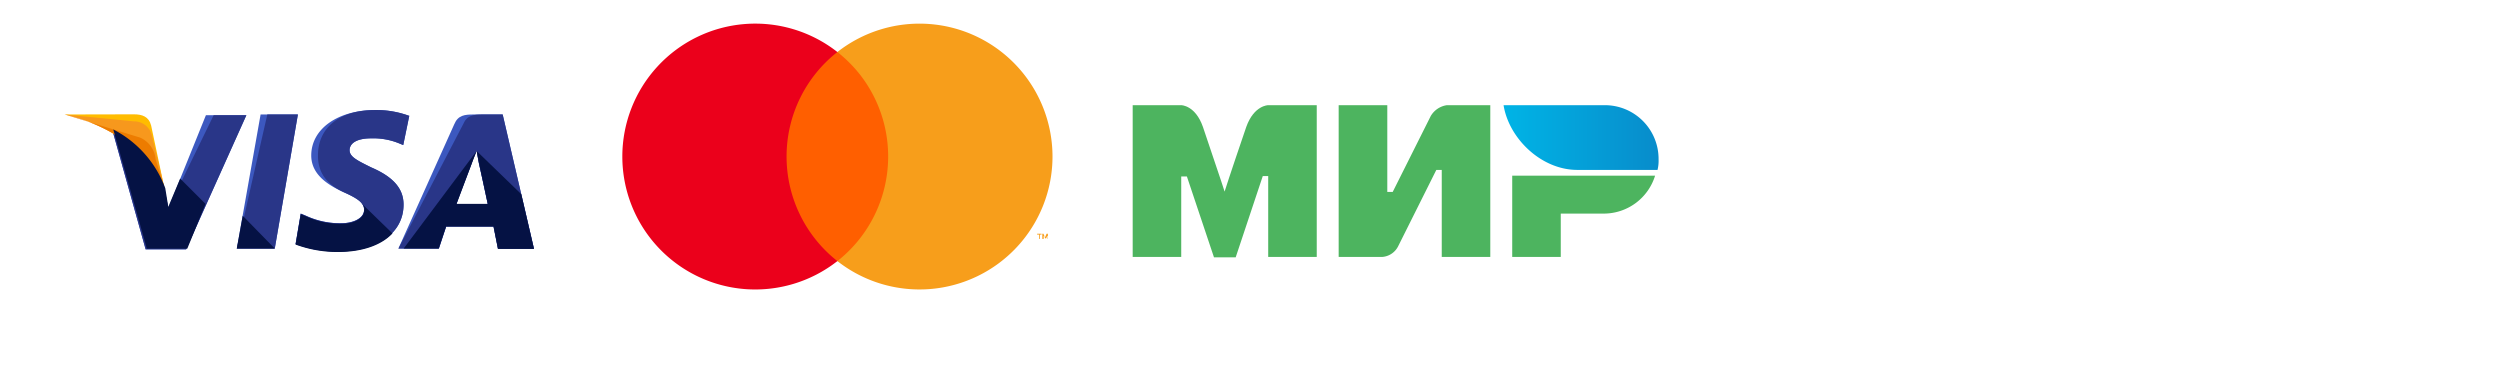 <svg id="1999b590-9af2-44c2-a15d-aa168866fcc0" data-name="Слой 1" xmlns="http://www.w3.org/2000/svg" xmlns:xlink="http://www.w3.org/1999/xlink" width="309" height="47" viewBox="0 0 309 47">
  <defs>
    <style>
      .\38 f0ce25e-75d6-44ce-9305-776ef6bfd985 {
        fill: none;
      }

      .\31 4e369aa-dc87-498c-a342-c2374f027554 {
        fill: #3c58bf;
      }

      .\31 7d8df3c-71a3-4552-a53a-bb65a30b1090 {
        fill: #293688;
      }

      .\31 b99ec9e-71ef-4fd4-b3fd-c60ab306f7ac {
        fill: #ffbc00;
      }

      .\31 6cf560a-a2ef-472a-a099-349fc0720220 {
        fill: #f7981d;
      }

      .\35 da68e7d-4248-4e5a-b74a-3884ff6f7df0 {
        fill: #ed7c00;
      }

      .fae92298-a134-452a-ad6e-01f4ddc9827b {
        fill: #051244;
      }

      .c4501e0e-0ea6-4b6d-a1fa-b6bff6d2f179 {
        fill: url(#0997b346-13e9-4f14-a0cd-5be182fddc7e);
      }

      .\30 fc1fcb4-de58-417c-bcdc-c99e2869a826 {
        fill: #4db45f;
      }

      .e5087f40-0593-402d-9813-5a35945eb860 {
        fill: #fff;
      }

      .\38 88fb556-d332-4219-a24b-0e2efef1fc8e {
        fill: #ff5f00;
      }

      .\32 d6f83f9-3c9f-4709-a7cc-8d6297b71fea {
        fill: #eb001b;
      }

      .\37 5af1cb9-6afe-442a-9d76-438fddee8308 {
        fill: #f79e1b;
      }
    </style>
    <linearGradient id="0997b346-13e9-4f14-a0cd-5be182fddc7e" data-name="Безымянный градиент 2" x1="185.8" y1="990.98" x2="205" y2="990.98" gradientTransform="matrix(1, 0, 0, -1, 0, 1008)" gradientUnits="userSpaceOnUse">
      <stop offset="0" stop-color="#00b4e6"/>
      <stop offset="1" stop-color="#088ccb"/>
    </linearGradient>
  </defs>
  <title>payment-systems</title>
  <rect class="8f0ce25e-75d6-44ce-9305-776ef6bfd985" width="309" height="47"/>
  <g>
    <polygon class="14e369aa-dc87-498c-a342-c2374f027554" points="29.27 30.72 32.21 14.15 36.82 14.15 33.96 30.72 29.27 30.72"/>
    <polygon class="17d8df3c-71a3-4552-a53a-bb65a30b1090" points="29.27 30.72 33.04 14.15 36.82 14.15 33.96 30.72 29.27 30.72"/>
    <path class="14e369aa-dc87-498c-a342-c2374f027554" d="M50.63,14.34a11.71,11.71,0,0,0-4.24-.74c-4.6,0-7.92,2.3-7.92,5.62,0,2.48,2.3,3.77,4.15,4.6S45,25.2,45,25.94c0,1.1-1.47,1.65-2.76,1.65a9.92,9.92,0,0,1-4.42-.92l-.65-.27-.64,3.77a14.92,14.92,0,0,0,5.25.92c4.88,0,8.1-2.3,8.1-5.8,0-1.93-1.2-3.4-4-4.6-1.66-.83-2.67-1.29-2.67-2.12s.83-1.47,2.67-1.47a8.42,8.42,0,0,1,3.5.64l.46.19.74-3.59Z"/>
    <path class="17d8df3c-71a3-4552-a53a-bb65a30b1090" d="M50.63,14.34a11.71,11.71,0,0,0-4.24-.74c-4.6,0-7.09,2.3-7.09,5.62,0,2.48,1.47,3.77,3.32,4.6S45,25.2,45,25.94c0,1.1-1.47,1.65-2.76,1.65a9.92,9.92,0,0,1-4.42-.92l-.65-.27-.64,3.77a14.92,14.92,0,0,0,5.25.92c4.88,0,8.1-2.3,8.1-5.8,0-1.93-1.2-3.4-4-4.6-1.66-.83-2.67-1.29-2.67-2.12s.83-1.47,2.67-1.47a8.42,8.42,0,0,1,3.5.64l.46.19.74-3.59Z"/>
    <path class="14e369aa-dc87-498c-a342-c2374f027554" d="M58.54,14.15c-1.1,0-1.93.09-2.39,1.2L49.24,30.72h5L55.14,28H61l.55,2.76H66L62.13,14.15Zm-2.11,11c.27-.83,1.84-4.88,1.84-4.88s.36-1,.64-1.66l.28,1.57s.92,4.14,1.1,5.06H56.43Z"/>
    <path class="17d8df3c-71a3-4552-a53a-bb65a30b1090" d="M59.65,14.15c-1.11,0-1.94.09-2.4,1.2l-8,15.37h5L55.14,28H61l.55,2.76H66L62.13,14.15Zm-3.22,11c.36-.92,1.84-4.88,1.84-4.88s.36-1,.64-1.66l.28,1.57s.92,4.14,1.1,5.06H56.43Z"/>
    <path class="14e369aa-dc87-498c-a342-c2374f027554" d="M20.8,25.75l-.46-2.39a13.34,13.34,0,0,0-6.45-7.27L18,30.82h5l7.45-16.58h-5Z"/>
    <path class="17d8df3c-71a3-4552-a53a-bb65a30b1090" d="M20.8,25.75l-.46-2.39a13.34,13.34,0,0,0-6.45-7.27L18,30.82h5l7.45-16.58H26.41Z"/>
    <path class="1b99ec9e-71ef-4fd4-b3fd-c60ab306f7ac" d="M8,14.15l.83.19c5.89,1.38,9.94,4.88,11.51,9l-1.66-7.83c-.28-1.1-1.11-1.38-2.12-1.38Z"/>
    <path class="16cf560a-a2ef-472a-a099-349fc0720220" d="M8,14.15H8c5.89,1.38,10.77,5,12.34,9.12l-1.57-6.54A2.25,2.25,0,0,0,16.56,15Z"/>
    <path class="5da68e7d-4248-4e5a-b74a-3884ff6f7df0" d="M8,14.15H8c5.89,1.38,10.77,5,12.34,9.12l-1.11-3.59A3.22,3.22,0,0,0,17.3,17Z"/>
    <g>
      <path class="fae92298-a134-452a-ad6e-01f4ddc9827b" d="M25.4,25.2l-3.13-3.13-1.47,3.5-.37-2.3A13.36,13.36,0,0,0,14,16l4.15,14.73h5Z"/>
      <polygon class="fae92298-a134-452a-ad6e-01f4ddc9827b" points="33.96 30.72 30 26.67 29.27 30.72 33.96 30.72"/>
      <path class="fae92298-a134-452a-ad6e-01f4ddc9827b" d="M44.55,25h0c.37.36.55.64.46,1,0,1.1-1.47,1.66-2.76,1.66a10.06,10.06,0,0,1-4.42-.92l-.65-.28-.64,3.77a14.92,14.92,0,0,0,5.25.92c2.94,0,5.34-.82,6.72-2.3Z"/>
      <path class="fae92298-a134-452a-ad6e-01f4ddc9827b" d="M49.89,30.72h4.33L55.14,28H61l.55,2.76H66L64.43,24l-5.52-5.34.28,1.48s.92,4.14,1.1,5.06H56.43c.36-.92,1.84-4.88,1.84-4.88s.36-1,.64-1.66"/>
    </g>
  </g>
  <g>
    <path id="b0bc30c7-a77c-4a5f-af3b-62210554b536" data-name="path10" class="c4501e0e-0ea6-4b6d-a1fa-b6bff6d2f179" d="M198.3,13H185.84c.67,4.15,4.69,8,9.11,8h9.92A4.69,4.69,0,0,0,205,19.7,6.64,6.64,0,0,0,198.3,13Z"/>
    <path id="a33e6b4a-fbac-40d0-aed9-0c6abb2b6cbc" data-name="path12" class="0fc1fcb4-de58-417c-bcdc-c99e2869a826" d="M186.91,21.71V31.76h6V26.4h5.36a6.64,6.64,0,0,0,6.3-4.69Z"/>
    <path id="a2974861-29ad-4ea1-b841-314e64abcf69" data-name="path14" class="0fc1fcb4-de58-417c-bcdc-c99e2869a826" d="M165.46,13V31.76h5.36a2.4,2.4,0,0,0,2-1.34L177.53,21h.67V31.76h6V13h-5.36a2.77,2.77,0,0,0-2,1.34l-4.7,9.38h-.67V13Z"/>
    <path id="4df536f4-f445-46ba-8420-5e1d737c3361" data-name="path16" class="0fc1fcb4-de58-417c-bcdc-c99e2869a826" d="M140,31.76V13h6s1.74,0,2.68,2.68c2.41,7.1,2.68,8,2.68,8s.54-1.74,2.68-8C155,13,156.75,13,156.75,13h6V31.76h-6v-10h-.67l-3.35,10.05h-2.68l-3.35-10H146V31.76Z"/>
  </g>
  <path class="e5087f40-0593-402d-9813-5a35945eb860" d="M86.59,44V41.3a1.62,1.62,0,0,0-1.51-1.73h-.21a1.7,1.7,0,0,0-1.53.77,1.58,1.58,0,0,0-1.44-.77,1.43,1.43,0,0,0-1.28.65v-.54h-1V44h1v-2.4a1,1,0,0,1,.87-1.15h.2c.63,0,1,.41,1,1.15v2.43h1V41.64a1,1,0,0,1,.88-1.15h.18c.65,0,1,.41,1,1.15v2.43Zm14.18-4.36H99.21V38.35h-1v1.33h-.87v.86h.89v2c0,1,.39,1.62,1.51,1.62a2.26,2.26,0,0,0,1.19-.34L100.7,43a1.82,1.82,0,0,1-.84.25c-.46,0-.63-.3-.63-.74v-2h1.55Zm8.1-.11a1.26,1.26,0,0,0-1.15.64v-.53h-.94V44h1V41.59c0-.72.31-1.12.91-1.12a1.71,1.71,0,0,1,.59.11l.29-.91a1.89,1.89,0,0,0-.67-.12ZM96.63,40a3.37,3.37,0,0,0-1.78-.45C93.74,39.57,93,40.1,93,41s.53,1.15,1.51,1.29l.45.07c.52.07.77.21.77.45s-.35.53-1,.53a2.3,2.3,0,0,1-1.46-.45l-.45.73a3.1,3.1,0,0,0,1.89.57c1.26,0,2-.59,2-1.42s-.58-1.17-1.53-1.31l-.45-.06c-.41-.06-.74-.14-.74-.43s.31-.51.83-.51a2.76,2.76,0,0,1,1.37.37Zm25.42-.45a1.28,1.28,0,0,0-1.15.64v-.53H120V44h1V41.59c0-.72.31-1.12.91-1.12a1.73,1.73,0,0,1,.6.11l.29-.91a2,2,0,0,0-.68-.12Zm-12.23,2.28a2.2,2.2,0,0,0,2.12,2.28h.21a2.25,2.25,0,0,0,1.57-.52l-.46-.76a2,2,0,0,1-1.14.39,1.41,1.41,0,0,1,0-2.8,2,2,0,0,1,1.14.4l.46-.77a2.29,2.29,0,0,0-1.57-.52,2.21,2.21,0,0,0-2.33,2.08v.22Zm8.89,0V39.68h-.95v.53a1.64,1.64,0,0,0-1.37-.64,2.28,2.28,0,0,0,0,4.56,1.64,1.64,0,0,0,1.37-.64V44h.95Zm-3.53,0a1.35,1.35,0,1,1,0,.1Zm-11.46-2.28a2.28,2.28,0,1,0,.07,4.56h0a2.65,2.65,0,0,0,1.81-.59l-.46-.7a2,2,0,0,1-1.27.45,1.2,1.2,0,0,1-1.3-1.07h3.24v-.36a2.07,2.07,0,0,0-2.07-2.28Zm0,.85a1.08,1.08,0,0,1,1.11,1.06h-2.28a1.12,1.12,0,0,1,1.16-1.06Zm23.79,1.44V37.93h-.92v2.28a1.64,1.64,0,0,0-1.37-.64,2.28,2.28,0,0,0,0,4.56,1.64,1.64,0,0,0,1.37-.64V44h.92Zm1.58,1.55a.47.47,0,0,1,.17,0,.46.46,0,0,1,.15.09.42.42,0,0,1,.09.14.38.38,0,0,1,0,.33.34.34,0,0,1-.09.14.46.46,0,0,1-.15.09.33.33,0,0,1-.17,0,.45.45,0,0,1-.41-.27.38.38,0,0,1,0-.33.45.45,0,0,1,.1-.14.34.34,0,0,1,.14-.09.29.29,0,0,1,.18,0Zm0,.77a.28.28,0,0,0,.13,0,.41.41,0,0,0,.11-.07.34.34,0,0,0,0-.46.41.41,0,0,0-.11-.07.28.28,0,0,0-.13,0,.31.31,0,0,0-.13,0,.26.26,0,0,0-.11.07.34.34,0,0,0,0,.46.41.41,0,0,0,.11.07.32.32,0,0,0,.14,0Zm0-.55a.28.28,0,0,1,.12,0,.15.15,0,0,1,0,.1.11.11,0,0,1,0,.08.18.18,0,0,1-.1,0l.13.15h-.1l-.13-.15h0V44h-.08v-.4Zm-.1.08v.11h.15a0,0,0,0,0,0,0,0,0,0,0,0,0,0,0,0,0,0,0,0,0Zm-5-1.85a1.23,1.23,0,1,1,0,.1A.34.34,0,0,1,124,41.86Zm-32.06,0V39.68H91v.53a1.64,1.64,0,0,0-1.36-.64,2.28,2.28,0,1,0,0,4.56A1.64,1.64,0,0,0,91,43.49V44h1Zm-3.53,0a1.32,1.32,0,1,1,1.32,1.4A1.31,1.31,0,0,1,88.4,42v-.11Z"/>
  <g id="0b057835-d49d-47ff-93db-d2224b984b93" data-name=" Group ">
    <rect class="888fb556-d332-4219-a24b-0e2efef1fc8e" x="96.31" y="6.43" width="14.38" height="25.84"/>
    <path id="8edce446-7b82-4a37-aa2f-e7ba7061ee70" data-name=" Path " class="2d6f83f9-3c9f-4709-a7cc-8d6297b71fea" d="M97.22,19.35A16.41,16.41,0,0,1,103.5,6.43a16.43,16.43,0,1,0,0,25.84A16.43,16.43,0,0,1,97.22,19.35Z"/>
    <path class="75af1cb9-6afe-442a-9d76-438fddee8308" d="M130.09,19.35A16.44,16.44,0,0,1,103.5,32.27a16.45,16.45,0,0,0,2.77-23.08,16.82,16.82,0,0,0-2.77-2.76,16.44,16.44,0,0,1,26.59,12.92Z"/>
    <path class="75af1cb9-6afe-442a-9d76-438fddee8308" d="M128.52,29.53V29h.21v-.11h-.54V29h.23v.53Zm1,0v-.64h-.16l-.2.45-.19-.45h-.14v.64H129v-.48l.18.41h.13l.17-.41v.48Z"/>
  </g>
  <path class="e5087f40-0593-402d-9813-5a35945eb860" d="M237.46,20a7.11,7.11,0,0,0,4.43,6.47A17.36,17.36,0,0,1,239.61,31c-1.38,1.95-2.8,3.89-5.05,3.93s-2.92-1.27-5.45-1.27-3.31,1.23-5.4,1.31-3.83-2.11-5.21-4.05c-2.84-4-5-11.21-2.1-16.1a8.1,8.1,0,0,1,6.83-4c2.13,0,4.15,1.38,5.45,1.38s3.74-1.71,6.32-1.46a7.78,7.78,0,0,1,6,3.17A7.22,7.22,0,0,0,237.46,20M233.31,8.1A6.91,6.91,0,0,0,235,3a7.45,7.45,0,0,0-4.86,2.42,6.53,6.53,0,0,0-1.75,4.95,6.22,6.22,0,0,0,4.89-2.27M250,5.79q1.41-.23,2.82-.39a29.78,29.78,0,0,1,3.4-.17,14.71,14.71,0,0,1,4.57.63,8,8,0,0,1,3.16,1.79,7.33,7.33,0,0,1,1.66,2.45,8.57,8.57,0,0,1,.59,3.28,8.85,8.85,0,0,1-.82,3.93,8.14,8.14,0,0,1-2.22,2.82,9.51,9.51,0,0,1-3.36,1.7,15,15,0,0,1-4.24.56,17.17,17.17,0,0,1-3.49-.3V34.51H250V5.79Zm2.07,14.49a8.85,8.85,0,0,0,1.68.3c.62.06,1.28.09,2,.09a9.44,9.44,0,0,0,6.16-1.81,6.53,6.53,0,0,0,2.18-5.31,7,7,0,0,0-.57-2.93,5.37,5.37,0,0,0-1.64-2,7.61,7.61,0,0,0-2.51-1.21A12,12,0,0,0,256.12,7a23.65,23.65,0,0,0-2.42.11,15.34,15.34,0,0,0-1.64.24v13ZM282.7,29.6c0,.83,0,1.66,0,2.5a16.93,16.93,0,0,0,.26,2.41h-1.94l-.31-2.93h-.09a7.2,7.2,0,0,1-1,1.21,8.07,8.07,0,0,1-1.43,1.1,8.28,8.28,0,0,1-1.86.8,8.74,8.74,0,0,1-2.27.3,7,7,0,0,1-2.72-.5,5.59,5.59,0,0,1-1.92-1.29,5.12,5.12,0,0,1-1.12-1.84,5.84,5.84,0,0,1-.38-2.07,6.28,6.28,0,0,1,3.16-5.64q3.15-2,9.51-1.9v-.56a13.47,13.47,0,0,0-.15-1.88,6,6,0,0,0-.69-2,4.32,4.32,0,0,0-1.59-1.59,5.47,5.47,0,0,0-2.87-.65,9.57,9.57,0,0,0-5.16,1.55l-.66-1.51a9.81,9.81,0,0,1,2.91-1.35,11.45,11.45,0,0,1,3.13-.41,7.65,7.65,0,0,1,3.6.73,5.91,5.91,0,0,1,2.19,1.9,7.06,7.06,0,0,1,1.08,2.61,14.48,14.48,0,0,1,.29,2.87V29.6Zm-2.08-6.17a29.42,29.42,0,0,0-3.51.13,13.16,13.16,0,0,0-3.38.75A6.49,6.49,0,0,0,271.17,26a4.28,4.28,0,0,0-1,3,3.9,3.9,0,0,0,1.28,3.24,4.44,4.44,0,0,0,2.87,1,7.07,7.07,0,0,0,2.29-.34,6,6,0,0,0,1.77-.93,5.95,5.95,0,0,0,2-2.83,5.51,5.51,0,0,0,.22-1.25V23.43Zm6.13-9.62,5.39,13.46c.3.76.58,1.53.84,2.3s.5,1.52.71,2.18h.08c.21-.63.45-1.34.71-2.13s.56-1.61.88-2.44l5-13.37h2.2L296.47,29c-.56,1.47-1.15,2.93-1.75,4.38q-.74,1.8-1.65,3.54a27.18,27.18,0,0,1-1.7,2.78,11.67,11.67,0,0,1-1.92,2.11,10.29,10.29,0,0,1-2.28,1.57c-.69.34-1.15.54-1.39.63l-.7-1.68a17.24,17.24,0,0,0,1.76-.91,9.61,9.61,0,0,0,1.9-1.46,17.44,17.44,0,0,0,1.74-2.05,14,14,0,0,0,1.7-3.09,3.38,3.38,0,0,0,.27-.9,2.52,2.52,0,0,0-.27-.91l-7.63-19.19Z"/>
</svg>
